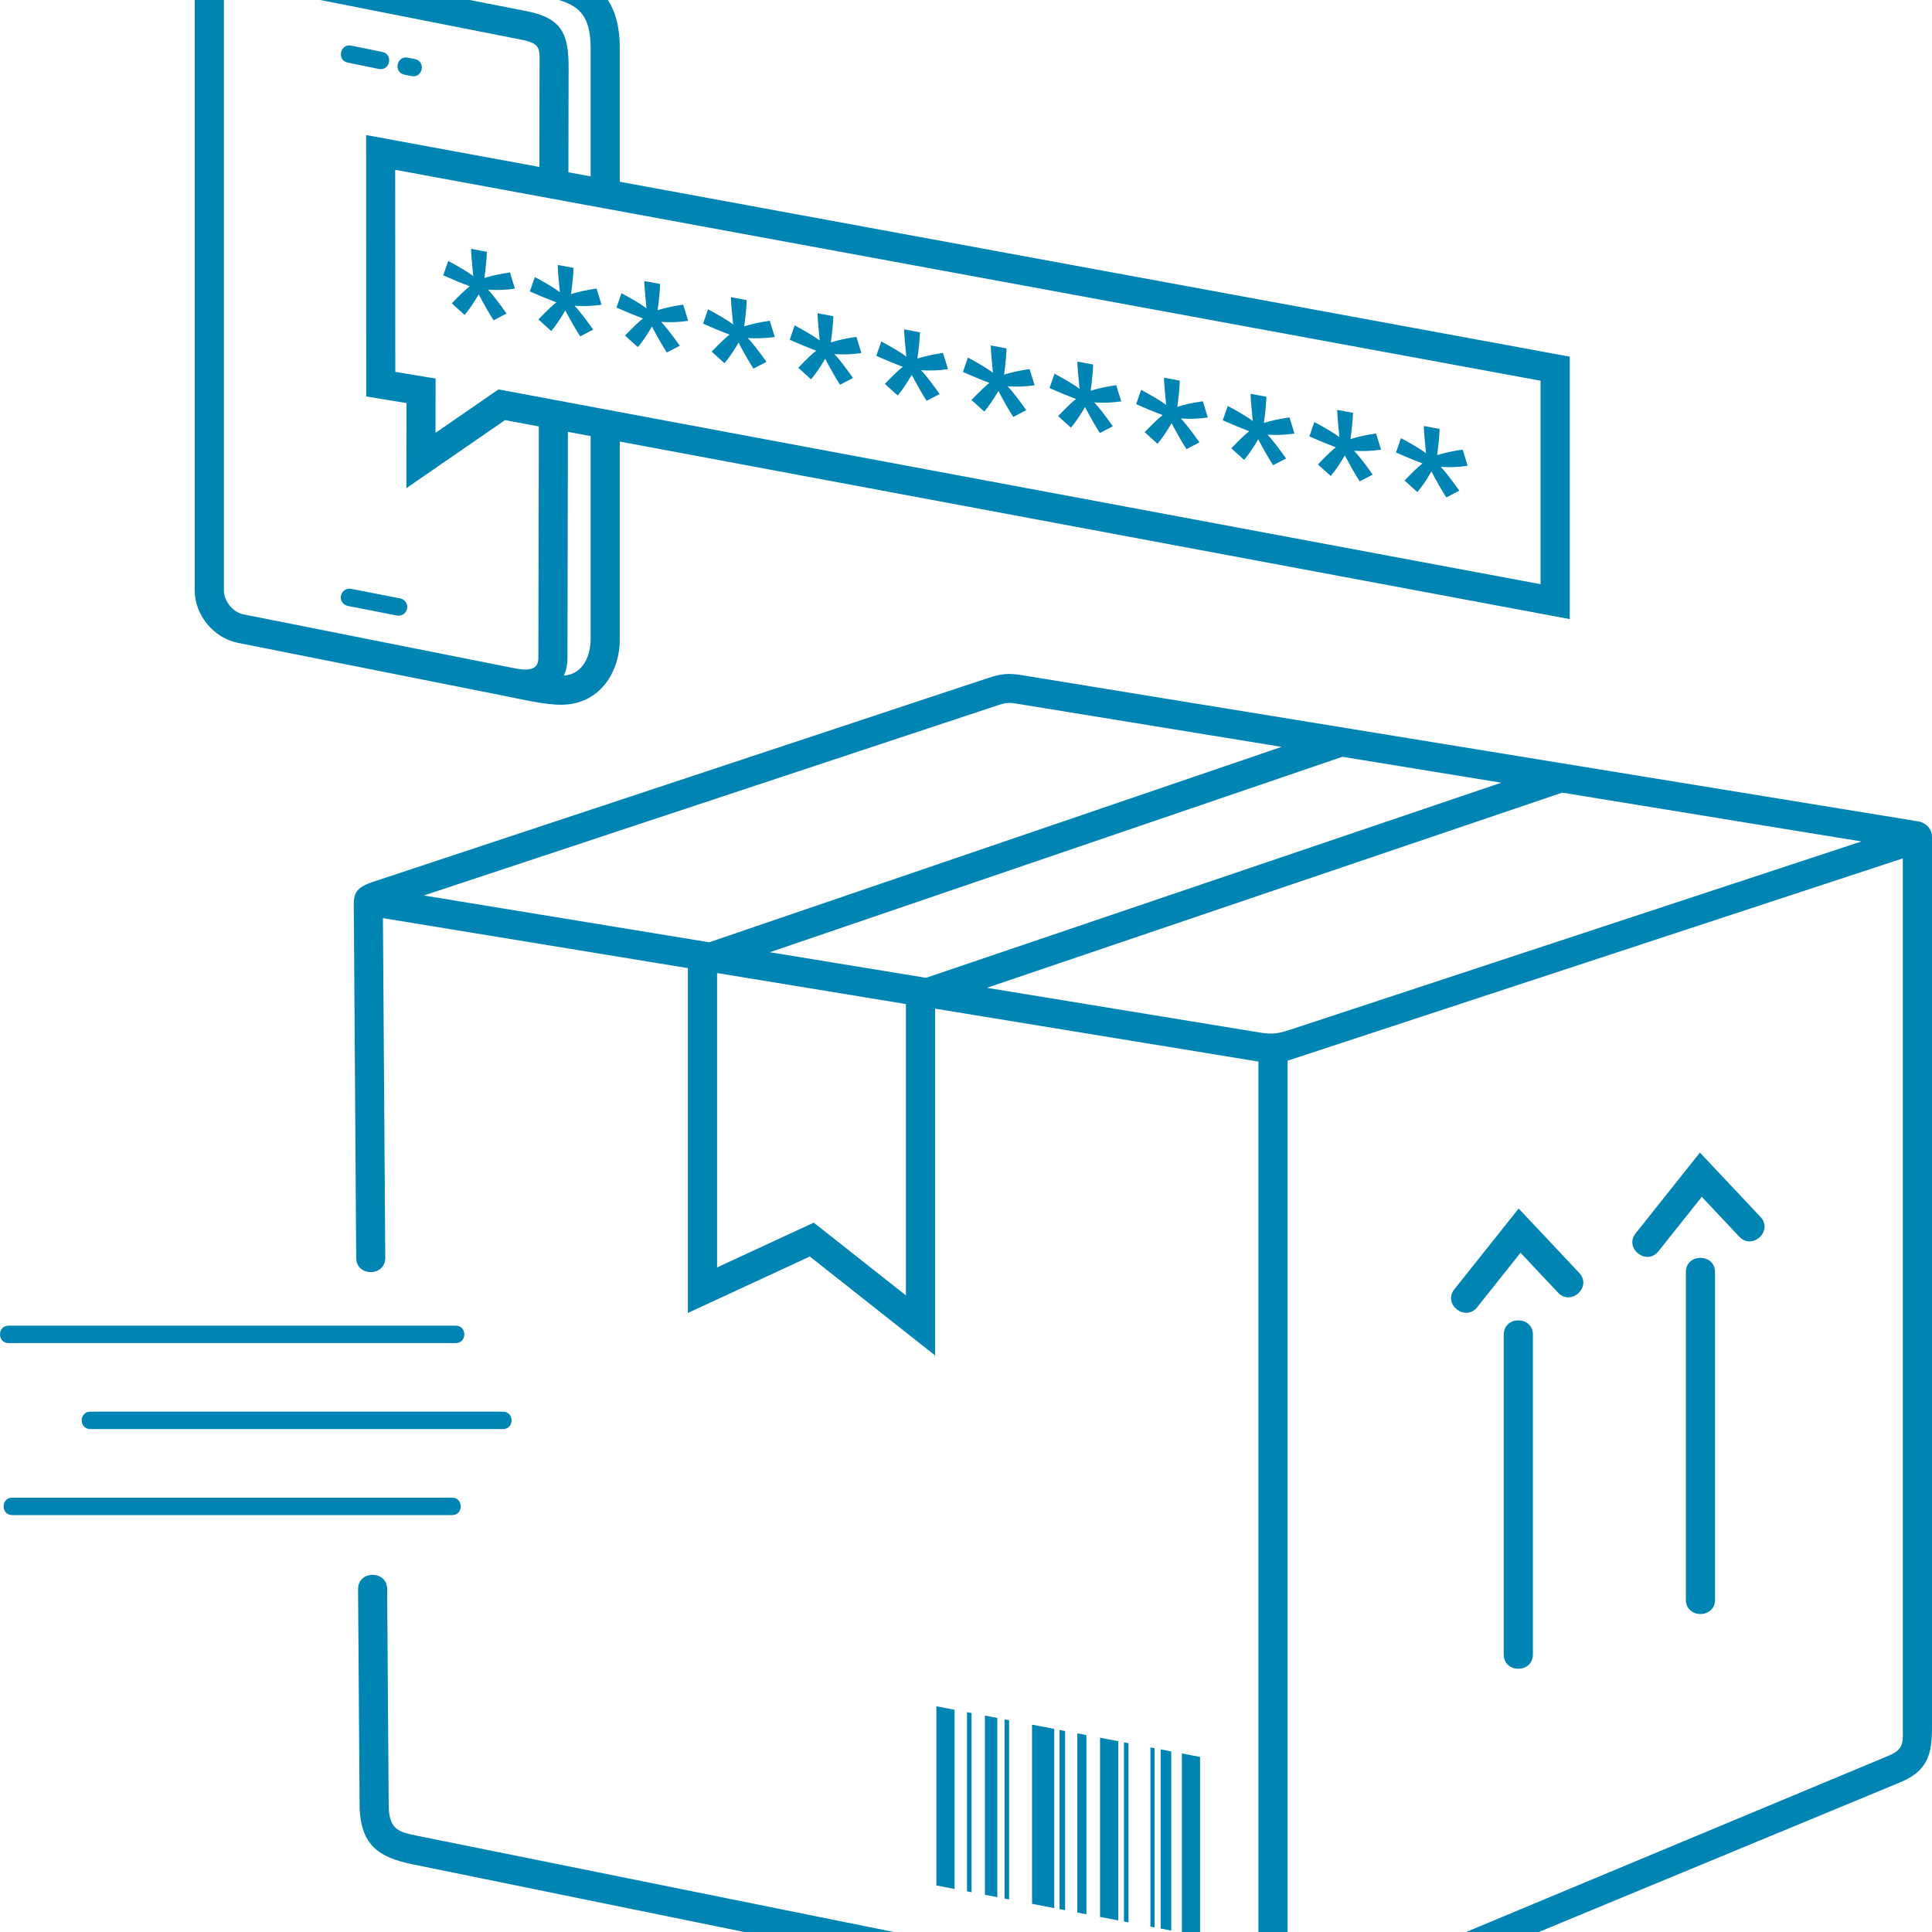 <svg width="90" height="90" viewBox="0 0 90 90" fill="none" xmlns="http://www.w3.org/2000/svg">
<path d="M47.563 31.446L89.347 38.261C89.722 38.322 90 38.612 90 38.996V80.441C90 81.727 89.809 82.49 88.51 83.032L60.136 94.782C59.383 95.097 59.285 95.02 58.533 94.868L19.248 86.853C17.669 86.534 16.831 85.978 16.753 84.248L16.68 74.029C16.677 73.143 18.031 73.138 18.035 74.024L18.107 84.19C18.155 85.246 18.562 85.341 19.514 85.533L58.622 93.43V49.452L43.562 46.987L43.562 63.142L37.724 58.533L32.044 61.163V45.099L17.839 42.77L17.947 58.593C17.951 59.479 16.596 59.484 16.593 58.598L16.484 42.621C16.478 41.779 16.375 41.413 17.352 41.089L46.024 31.587C46.613 31.392 46.965 31.349 47.563 31.446V31.446ZM53.591 81.4L53.786 81.438V89.785L53.591 89.748V81.4ZM49.357 80.587L49.616 80.637V88.984L49.357 88.934V80.587ZM46.796 80.095L47.008 80.136V88.483L46.796 88.442V80.095ZM55.057 81.682L55.904 81.845V90.192L55.057 90.029V81.682ZM54.067 81.492L54.562 81.587V89.934L54.067 89.839V81.492ZM52.358 81.164L52.57 81.204V89.552L52.358 89.511V81.164ZM51.244 80.95L52.092 81.112V89.46L51.244 89.297V80.95V80.95ZM50.185 80.746L50.609 80.828V89.175L50.185 89.093V80.746ZM48.077 80.341L49.111 80.54V88.887L48.077 88.688V80.341ZM45.882 79.919L46.458 80.03V88.377L45.882 88.267V79.919ZM45.047 79.759L45.258 79.8V88.147L45.047 88.106V79.759ZM43.619 79.485L44.467 79.647V87.995L43.619 87.832V79.485V79.485ZM0.57 70.579C0.034 70.579 0.034 69.767 0.57 69.767H21.06C21.596 69.767 21.596 70.579 21.06 70.579H0.57ZM4.208 66.572C3.671 66.572 3.671 65.761 4.208 65.761H23.428C23.965 65.761 23.965 66.572 23.428 66.572H4.208ZM0.402 62.566C-0.134 62.566 -0.134 61.754 0.402 61.754H21.228C21.764 61.754 21.764 62.566 21.228 62.566H0.402ZM20.649 12.825L20.88 12.157C21.416 12.444 21.803 12.677 22.047 12.86C21.983 12.243 21.948 11.819 21.945 11.592L22.681 11.729C22.671 12.059 22.633 12.466 22.563 12.951C22.911 12.842 23.308 12.755 23.756 12.692L23.987 13.446C23.56 13.508 23.142 13.524 22.731 13.494C22.937 13.709 23.225 14.081 23.598 14.605L22.994 14.921C22.798 14.62 22.567 14.216 22.301 13.711C22.05 14.137 21.831 14.457 21.642 14.67L21.048 14.131C21.437 13.724 21.717 13.46 21.884 13.337C21.451 13.172 21.039 13.001 20.649 12.825V12.825ZM24.684 13.575L24.915 12.907C25.451 13.194 25.838 13.428 26.081 13.61C26.017 12.994 25.983 12.57 25.98 12.342L26.716 12.479C26.705 12.809 26.667 13.216 26.598 13.701C26.945 13.592 27.343 13.505 27.79 13.442L28.022 14.196C27.595 14.258 27.177 14.274 26.766 14.244C26.971 14.46 27.26 14.831 27.633 15.356L27.028 15.671C26.833 15.37 26.602 14.966 26.335 14.462C26.085 14.887 25.866 15.207 25.677 15.42L25.083 14.882C25.471 14.475 25.751 14.21 25.919 14.087C25.485 13.922 25.074 13.751 24.684 13.575V13.575ZM28.718 14.326L28.95 13.658C29.485 13.944 29.872 14.178 30.116 14.361C30.052 13.744 30.018 13.32 30.014 13.092L30.75 13.229C30.74 13.559 30.702 13.966 30.633 14.451C30.98 14.342 31.378 14.255 31.825 14.192L32.057 14.946C31.63 15.008 31.212 15.025 30.8 14.995C31.006 15.21 31.295 15.581 31.668 16.106L31.063 16.421C30.868 16.12 30.636 15.717 30.37 15.212C30.12 15.638 29.9 15.958 29.712 16.17L29.117 15.632C29.506 15.225 29.786 14.961 29.954 14.837C29.52 14.672 29.109 14.501 28.718 14.326V14.326ZM32.753 15.076L32.984 14.408C33.52 14.695 33.907 14.928 34.151 15.111C34.087 14.494 34.052 14.07 34.049 13.843L34.785 13.98C34.775 14.309 34.737 14.716 34.667 15.202C35.015 15.093 35.412 15.005 35.86 14.942L36.091 15.697C35.664 15.758 35.246 15.775 34.835 15.745C35.041 15.96 35.329 16.331 35.703 16.856L35.098 17.172C34.903 16.871 34.671 16.467 34.405 15.962C34.154 16.388 33.935 16.708 33.747 16.92L33.152 16.382C33.541 15.975 33.821 15.711 33.989 15.587C33.555 15.423 33.144 15.252 32.753 15.076ZM36.788 15.826L37.019 15.158C37.555 15.445 37.942 15.678 38.186 15.861C38.122 15.244 38.087 14.82 38.084 14.593L38.82 14.73C38.809 15.059 38.771 15.466 38.702 15.952C39.05 15.843 39.447 15.755 39.895 15.693L40.126 16.447C39.699 16.508 39.281 16.525 38.87 16.495C39.075 16.71 39.364 17.082 39.737 17.607L39.133 17.922C38.937 17.621 38.706 17.217 38.44 16.712C38.189 17.138 37.97 17.458 37.781 17.671L37.187 17.132C37.576 16.725 37.856 16.461 38.023 16.338C37.59 16.173 37.178 16.002 36.788 15.826V15.826ZM40.822 16.576L41.054 15.908C41.59 16.195 41.977 16.428 42.22 16.611C42.156 15.995 42.122 15.571 42.118 15.343L42.855 15.48C42.844 15.81 42.806 16.217 42.737 16.702C43.084 16.593 43.482 16.506 43.929 16.443L44.161 17.197C43.734 17.259 43.316 17.275 42.905 17.245C43.11 17.46 43.399 17.832 43.772 18.357L43.167 18.672C42.972 18.371 42.74 17.967 42.474 17.462C42.224 17.888 42.004 18.208 41.816 18.421L41.222 17.882C41.61 17.475 41.89 17.211 42.058 17.088C41.624 16.923 41.213 16.752 40.822 16.576V16.576ZM44.857 17.327L45.089 16.658C45.624 16.945 46.011 17.179 46.255 17.361C46.191 16.745 46.157 16.321 46.153 16.093L46.889 16.23C46.879 16.56 46.841 16.967 46.772 17.452C47.119 17.343 47.516 17.256 47.964 17.193L48.196 17.947C47.769 18.009 47.35 18.026 46.939 17.995C47.145 18.211 47.434 18.582 47.807 19.107L47.202 19.422C47.007 19.121 46.775 18.718 46.509 18.213C46.258 18.639 46.039 18.959 45.851 19.171L45.256 18.633C45.645 18.226 45.925 17.962 46.093 17.838C45.659 17.673 45.248 17.502 44.857 17.327V17.327ZM48.892 18.077L49.123 17.409C49.659 17.695 50.046 17.929 50.29 18.112C50.226 17.495 50.191 17.071 50.188 16.844L50.924 16.981C50.913 17.31 50.876 17.717 50.806 18.203C51.154 18.094 51.551 18.006 51.999 17.943L52.23 18.698C51.803 18.759 51.385 18.776 50.974 18.746C51.18 18.961 51.468 19.332 51.841 19.857L51.237 20.172C51.041 19.872 50.81 19.468 50.544 18.963C50.293 19.389 50.074 19.709 49.885 19.921L49.291 19.383C49.68 18.976 49.96 18.712 50.127 18.588C49.694 18.424 49.282 18.253 48.892 18.077V18.077ZM52.927 18.827L53.158 18.159C53.694 18.446 54.081 18.679 54.324 18.862C54.261 18.245 54.226 17.821 54.222 17.594L54.959 17.731C54.948 18.061 54.91 18.467 54.841 18.953C55.188 18.844 55.586 18.756 56.033 18.694L56.265 19.448C55.838 19.509 55.42 19.526 55.009 19.496C55.214 19.711 55.503 20.083 55.876 20.607L55.271 20.923C55.076 20.622 54.844 20.218 54.578 19.713C54.328 20.139 54.108 20.459 53.92 20.672L53.326 20.133C53.715 19.726 53.994 19.462 54.162 19.338C53.728 19.174 53.317 19.003 52.927 18.827ZM56.961 19.577L57.193 18.909C57.728 19.196 58.115 19.429 58.359 19.612C58.295 18.995 58.261 18.572 58.257 18.344L58.993 18.481C58.983 18.811 58.945 19.218 58.876 19.703C59.223 19.594 59.62 19.506 60.068 19.444L60.3 20.198C59.873 20.26 59.455 20.276 59.043 20.246C59.249 20.461 59.538 20.833 59.911 21.358L59.306 21.673C59.111 21.372 58.879 20.968 58.613 20.463C58.363 20.889 58.143 21.209 57.955 21.422L57.36 20.883C57.749 20.476 58.029 20.212 58.197 20.089C57.763 19.924 57.352 19.753 56.961 19.577V19.577ZM60.996 20.328L61.227 19.659C61.763 19.946 62.15 20.18 62.394 20.362C62.33 19.746 62.295 19.322 62.292 19.094L63.028 19.231C63.018 19.561 62.98 19.968 62.91 20.453C63.258 20.344 63.655 20.257 64.103 20.194L64.334 20.948C63.907 21.01 63.489 21.026 63.078 20.997C63.284 21.212 63.572 21.583 63.946 22.108L63.341 22.423C63.145 22.122 62.914 21.718 62.648 21.214C62.397 21.64 62.178 21.959 61.989 22.172L61.395 21.634C61.784 21.227 62.064 20.962 62.231 20.839C61.798 20.674 61.386 20.503 60.996 20.328V20.328ZM65.031 21.078L65.262 20.41C65.798 20.696 66.185 20.93 66.429 21.113C66.365 20.496 66.33 20.072 66.327 19.845L67.063 19.982C67.052 20.311 67.014 20.718 66.945 21.203C67.293 21.095 67.69 21.007 68.138 20.944L68.369 21.698C67.942 21.76 67.524 21.777 67.113 21.747C67.319 21.962 67.607 22.333 67.98 22.858L67.375 23.173C67.18 22.872 66.949 22.469 66.683 21.964C66.432 22.39 66.213 22.71 66.024 22.922L65.43 22.384C65.819 21.977 66.099 21.713 66.266 21.589C65.832 21.424 65.421 21.253 65.031 21.078V21.078ZM16.201 2.917C15.677 2.811 15.84 2.019 16.363 2.125L17.808 2.42C18.332 2.526 18.17 3.318 17.646 3.212L16.201 2.917ZM18.839 3.478C18.315 3.371 18.477 2.579 19.001 2.686L19.33 2.752C19.854 2.859 19.691 3.651 19.167 3.545L18.839 3.478ZM16.204 28.226C15.983 28.183 15.839 27.97 15.882 27.751C15.925 27.531 16.14 27.388 16.36 27.431L18.644 27.877C18.864 27.92 19.009 28.133 18.965 28.353C18.922 28.572 18.708 28.716 18.488 28.673L16.204 28.226V28.226ZM18.414 17.323L20.291 17.634L20.288 20.164L23.222 18.14L71.766 27.214V17.735L18.41 7.911L18.414 17.323V17.323ZM18.935 18.777L17.06 18.467L17.055 6.291L25.125 7.777L25.134 3.172C25.136 2.259 25.226 2.033 24.276 1.846L11.081 -0.757C10.684 -0.835 10.424 -0.575 10.431 -0.188V27.51C10.431 28.008 10.853 28.523 11.344 28.62L23.56 31.05C24.088 31.143 25.078 31.461 25.079 30.654L25.101 19.864L23.528 19.57L18.93 22.74L18.935 18.777V18.777ZM26.479 8.026L27.513 8.216V2.251C27.513 0.763 27.027 0.173 25.562 -0.116L13.052 -2.584C12.374 -2.718 11.484 -2.682 11.063 -2.118L24.536 0.52C26.203 0.849 26.491 1.612 26.488 3.172L26.479 8.026V8.026ZM28.872 8.467C43.623 11.182 58.375 13.898 73.126 16.614V28.84L28.872 20.569V29.773C28.872 31.39 27.87 32.83 26.145 32.83C25.341 32.83 24.31 32.578 23.492 32.415L11.079 29.946C9.954 29.723 9.072 28.65 9.072 27.51V-0.188C9.072 -2.634 10.676 -4.43 13.312 -3.91L25.823 -1.442C27.931 -1.026 28.872 0.11 28.872 2.251V8.467V8.467ZM27.513 20.314L26.455 20.117L26.434 30.654C26.433 30.942 26.385 31.208 26.269 31.473C27.156 31.402 27.513 30.567 27.513 29.773V20.314V20.314ZM77.256 58.289C76.705 58.983 75.642 58.149 76.194 57.455L79.189 53.692L82.011 56.691C82.619 57.337 81.631 58.256 81.023 57.61L79.276 55.753L77.256 58.289ZM68.812 60.895C68.261 61.589 67.198 60.754 67.75 60.06L70.745 56.298L73.567 59.297C74.175 59.943 73.187 60.861 72.579 60.215L70.832 58.358L68.812 60.895V60.895ZM79.893 74.521C79.893 75.41 78.534 75.41 78.534 74.521V59.262C78.534 58.373 79.893 58.373 79.893 59.262V74.521ZM71.409 77.07C71.409 77.959 70.049 77.959 70.049 77.07V62.175C70.049 61.285 71.409 61.285 71.409 62.175V77.07ZM33.037 43.895L59.702 34.792L47.505 32.803C47.036 32.727 46.935 32.703 46.449 32.865L19.744 41.715L33.037 43.895V43.895ZM62.534 35.254L35.864 44.358L43.137 45.551L69.935 36.461L62.534 35.254ZM72.774 36.924L45.971 46.016L58.424 48.057C59.146 48.176 59.373 48.208 60.071 47.978L86.715 39.198L72.774 36.924ZM42.202 46.773L33.404 45.328V59.042L37.909 56.956L42.202 60.345V46.773V46.773ZM59.982 93.47L87.984 81.786C88.713 81.482 88.64 81.162 88.64 80.441V39.987L59.982 49.411V93.47V93.47Z" fill="#0084B4"/>
</svg>
